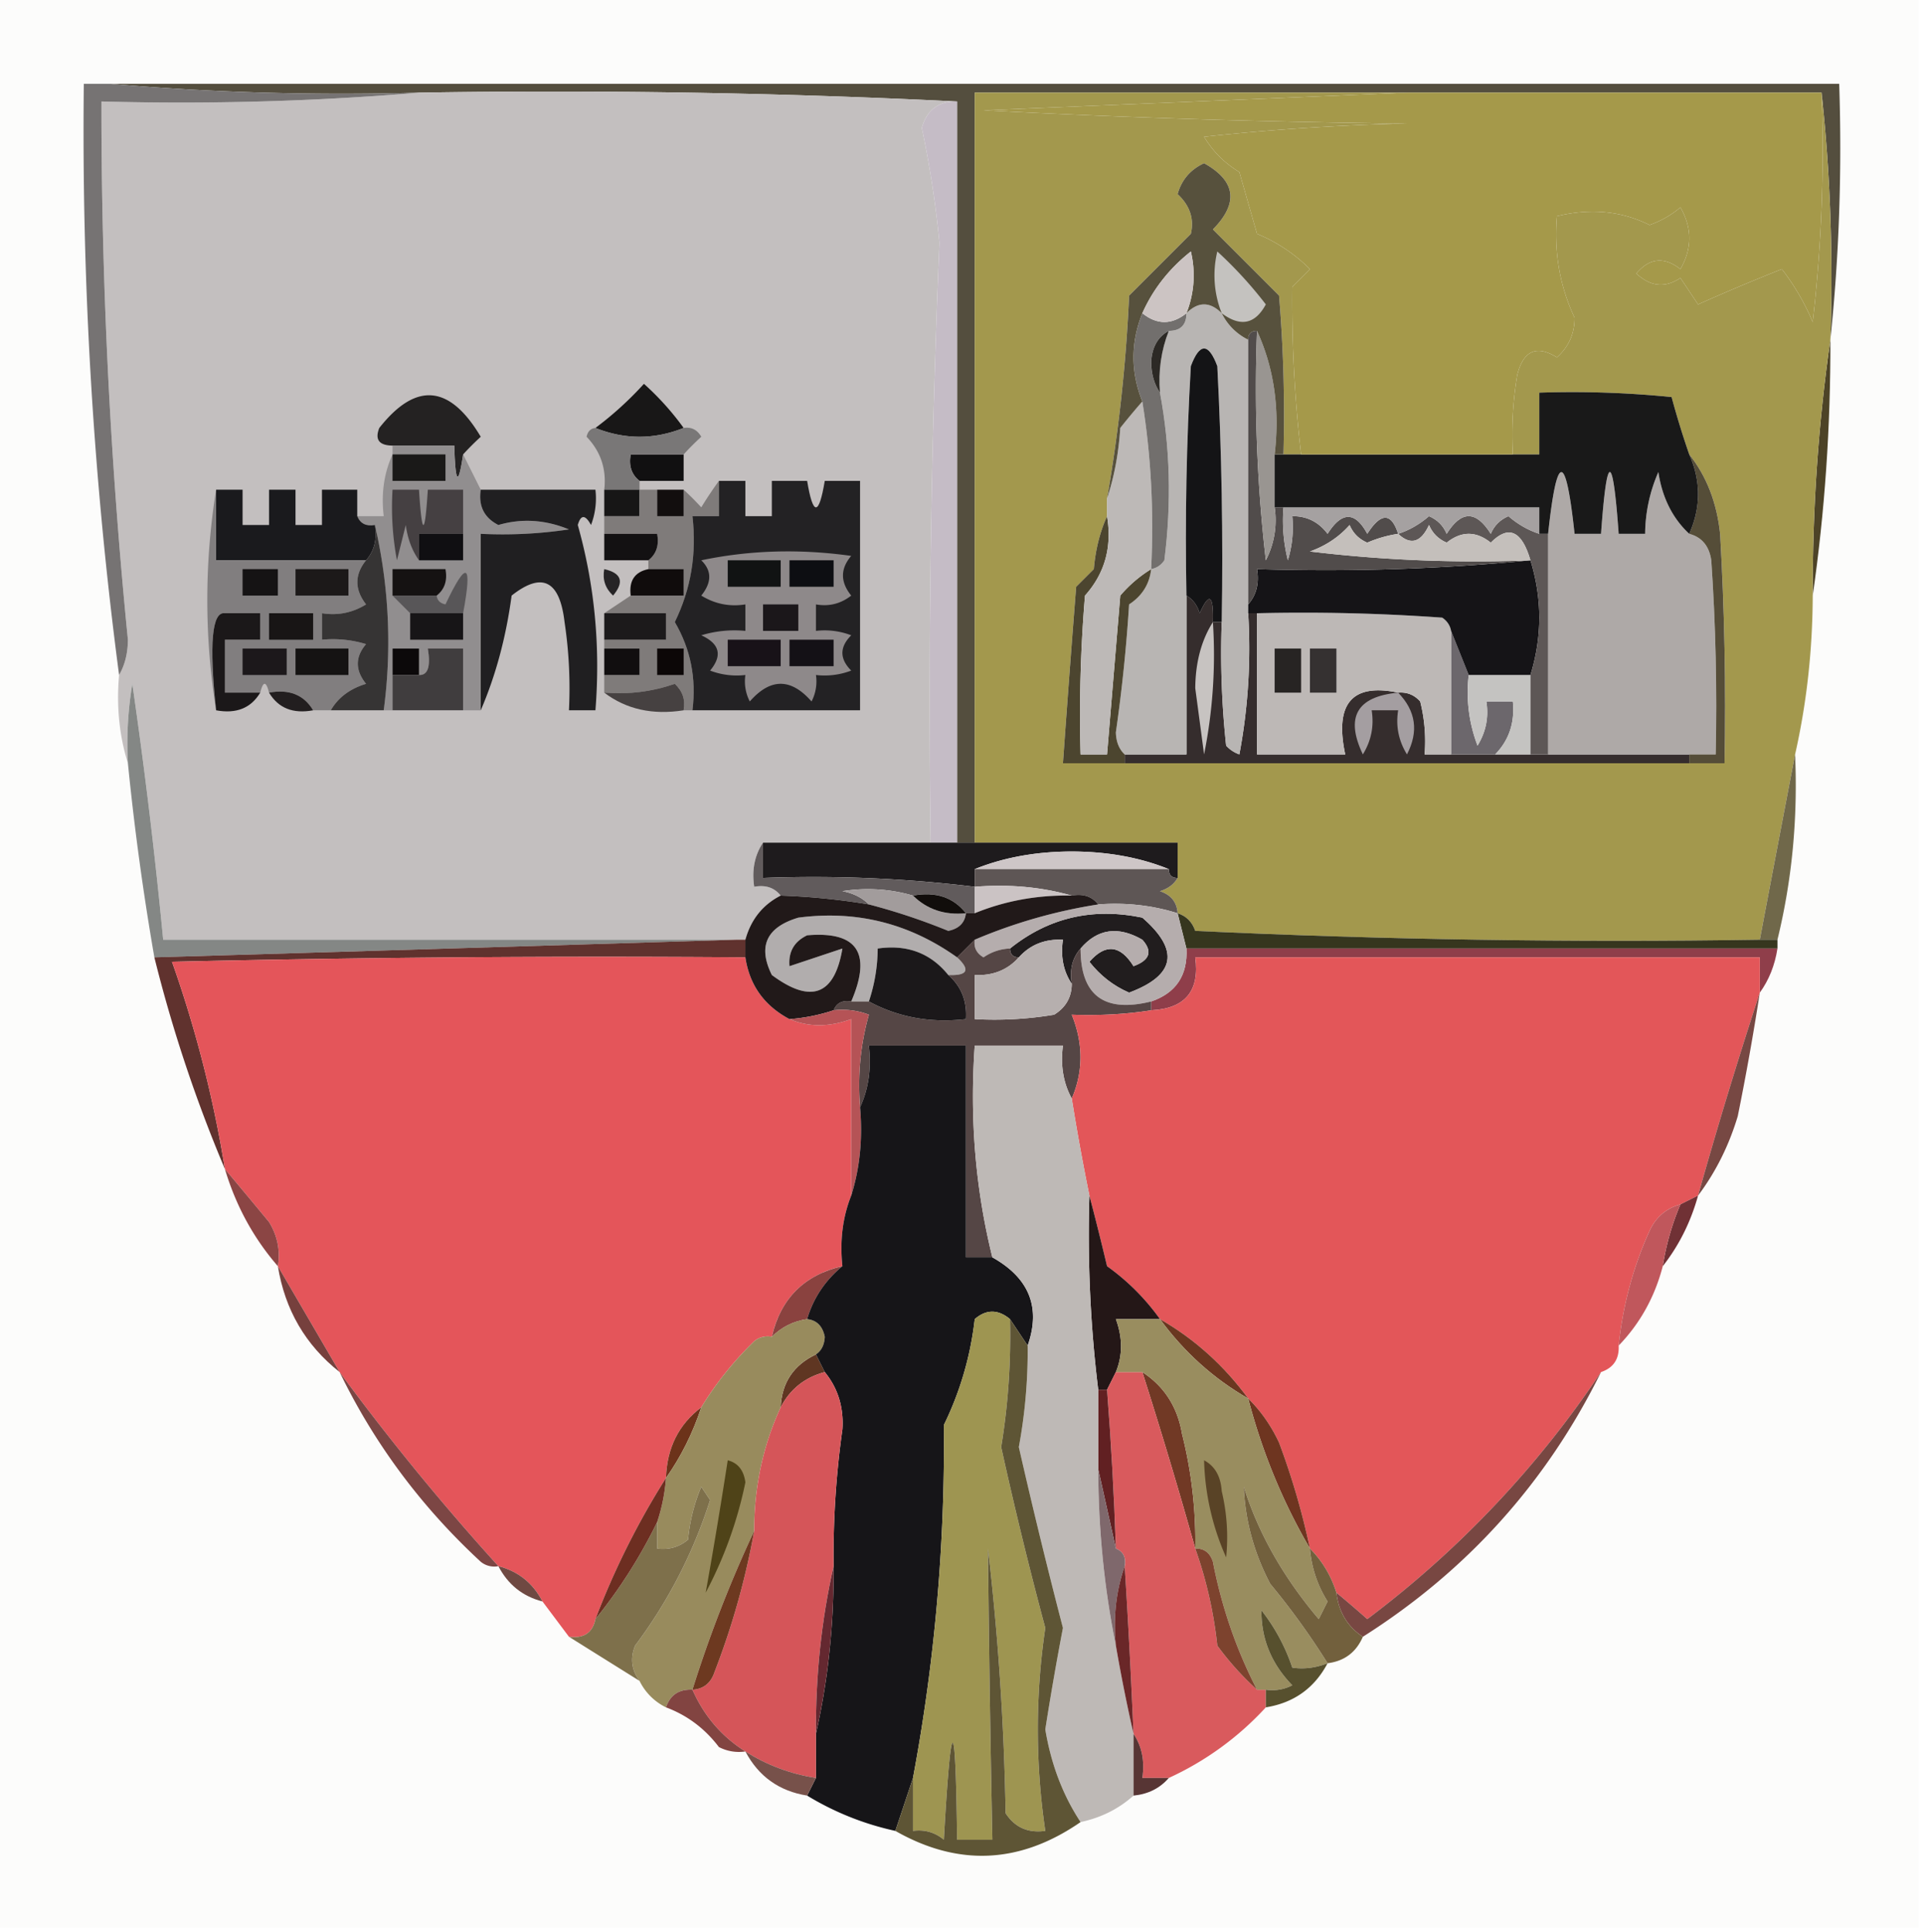 <svg xmlns="http://www.w3.org/2000/svg" width="218" height="219" style="shape-rendering:geometricPrecision;text-rendering:geometricPrecision;image-rendering:optimizeQuality;fill-rule:evenodd;clip-rule:evenodd"><path style="opacity:1" fill="#fcfcfb" d="M-.5-.5h218v219H-.5V-.5z"/><path style="opacity:1" fill="#544e3e" d="M12.5 9.5h196c.327 9.848-.006 19.514-1 29 .327-9.515-.006-18.848-1-28h-96v85h-2v-84a930.82 930.82 0 0 0-61-1c-11.845.328-23.512-.005-35-1z"/><path style="opacity:1" fill="#c3bfbf" d="M47.5 10.5a930.82 930.82 0 0 1 61 1c-2.09-.05-3.423.95-4 3 .91 4.278 1.577 8.611 2 13a1234.22 1234.22 0 0 0-1 68h-19c-.951 1.419-1.284 3.085-1 5 1.291-.237 2.291.096 3 1-2.031 1.039-3.365 2.705-4 5h-66a602.353 602.353 0 0 0-3.5-29 40.936 40.936 0 0 0-.5 9c-.98-3.125-1.313-6.458-1-10 .656-1.122.99-2.455 1-4a609.805 609.805 0 0 1-3-61c12.178.328 24.178-.005 36-1z"/><path style="opacity:1" fill="#767373" d="M12.5 9.5c11.488.995 23.155 1.328 35 1-11.822.995-23.822 1.328-36 1a609.805 609.805 0 0 0 3 61c-.01 1.545-.344 2.878-1 4-2.916-22.087-4.25-44.42-4-67h3z"/><path style="opacity:1" fill="#4d4327" d="M207.5 38.5c.032 9.865-.635 19.531-2 29-.032-9.865.635-19.531 2-29z"/><path style="opacity:1" fill="#181717" d="M77.5 48.5c-3.333 1.333-6.667 1.333-10 0a38.44 38.44 0 0 0 5.5-5 31.444 31.444 0 0 1 4.5 5z"/><path style="opacity:1" fill="#242222" d="M52.5 51.5c-.545 3.672-.878 3.338-1-1h-7c-1.528-.017-2.028-.684-1.5-2 4.145-5.251 7.978-4.918 11.5 1a30.943 30.943 0 0 0-2 2z"/><path style="opacity:1" fill="#111011" d="M77.5 51.5v3h-5c-.904-.709-1.237-1.709-1-3h6z"/><path style="opacity:1" fill="#918e8f" d="M44.5 50.5h7c.122 4.338.455 4.672 1 1l2 4c-.278 1.846.389 3.18 2 4 2.636-.771 5.303-.605 8 .5-3.317.498-6.65.665-10 .5v20h-2v-7h-4c.34 2.048.007 3.048-1 3v-3h-3v7h-1c.934-7.063.6-14.063-1-21-.992.172-1.658-.162-2-1h3c-.302-2.56.032-4.893 1-7v-1z"/><path style="opacity:1" fill="#1a1918" d="M44.5 51.5h6v3h-6v-3z"/><path style="opacity:1" fill="#797777" d="M67.5 48.5c3.333 1.333 6.667 1.333 10 0 .876-.13 1.543.203 2 1a30.943 30.943 0 0 0-2 2h-6c-.237 1.291.096 2.291 1 3v1h-4c.271-2.321-.395-4.321-2-6 .124-.607.457-.94 1-1z"/><path style="opacity:1" fill="#171616" d="M68.5 55.5h4v3h-4v-3z"/><path style="opacity:1" fill="#454042" d="M52.5 60.5h-5v3c-.79-1.108-1.29-2.442-1.5-4l-1 4a32.437 32.437 0 0 1-.5-8h3c.333 5.333.667 5.333 1 0h4v5z"/><path style="opacity:1" fill="#7f7b7a" d="M81.5 54.5v4h-3c.498 4.26-.17 8.26-2 12 1.79 3.056 2.456 6.39 2 10h-1c.219-1.175-.114-2.175-1-3a19.373 19.373 0 0 1-8 1v-2h4v-3h-4v-1h7v-3h-7l3-2h6v-3h-4v-1c.904-.709 1.237-1.709 1-3h-6v-2h4v-3h2v3h3v-3c.651.59 1.318 1.257 2 2a44.293 44.293 0 0 1 2-3z"/><path style="opacity:1" fill="#120e0e" d="M74.5 55.5h3v3h-3v-3z"/><path style="opacity:1" fill="#232224" d="M81.5 54.5h3v4h3v-4h4c.667 4 1.333 4 2 0h4v26h-19c.456-3.61-.21-6.944-2-10 1.83-3.74 2.498-7.74 2-12h3v-4z"/><path style="opacity:1" fill="#131112" d="M68.5 60.5h6c.237 1.291-.096 2.291-1 3h-5v-3z"/><path style="opacity:1" fill="#100f12" d="M52.5 60.5v3h-5v-3h5z"/><path style="opacity:1" fill="#1a1a1d" d="M24.5 55.5h3v4h3v-4h3v4h3v-4h4v3c.342.838 1.008 1.172 2 1 .268 1.599-.066 2.932-1 4h-17v-8z"/><path style="opacity:1" fill="#201f21" d="M54.5 55.5h13a8.434 8.434 0 0 1-.5 4c-.654-1.196-1.154-1.196-1.5 0 1.912 6.787 2.578 13.787 2 21h-3a50.441 50.441 0 0 0-.5-10c-.55-4.726-2.55-5.726-6-3-.633 4.722-1.8 9.055-3.5 13v-20c3.35.165 6.683-.002 10-.5-2.697-1.105-5.364-1.271-8-.5-1.611-.82-2.278-2.154-2-4z"/><path style="opacity:1" fill="#817e7f" d="M24.5 55.5v8h17c-1.315 1.635-1.315 3.301 0 5-1.545.952-3.212 1.285-5 1v3c1.7-.16 3.366.007 5 .5-1.247 1.458-1.247 2.958 0 4.5-1.832.557-3.165 1.557-4 3h-2c-1.052-1.756-2.719-2.423-5-2-.333-1.333-.667-1.333-1 0h-4v-6h4v-3h-4c-1.472-.228-1.806 3.439-1 11a78.627 78.627 0 0 1 0-25z"/><path style="opacity:1" fill="#100c0c" d="M73.5 64.5h4v3h-6c-.215-1.679.452-2.679 2-3z"/><path style="opacity:1" fill="#1c1919" d="M33.5 64.5h6v3h-6v-3z"/><path style="opacity:1" fill="#262426" d="M68.5 64.5c1.965.448 2.298 1.448 1 3-.886-.825-1.219-1.825-1-3z"/><path style="opacity:1" fill="#151314" d="M27.5 64.5h4v3h-4v-3z"/><path style="opacity:1" fill="#151212" d="M49.5 67.5h-5v-3h6c.237 1.291-.096 2.291-1 3z"/><path style="opacity:1" fill="#8e898a" d="M79.5 63.5c5.485-1.152 11.151-1.318 17-.5-1.247 1.458-1.247 2.958 0 4.5-1.189.929-2.522 1.262-4 1v3a8.434 8.434 0 0 1 4 .5c-1.333 1.333-1.333 2.667 0 4a8.434 8.434 0 0 1-4 .5 4.932 4.932 0 0 1-.5 3c-2.333-2.667-4.667-2.667-7 0a4.932 4.932 0 0 1-.5-3 8.434 8.434 0 0 1-4-.5c1.425-1.714 1.092-3.047-1-4 1.634-.493 3.3-.66 5-.5v-3c-1.788.285-3.455-.048-5-1 1.205-1.495 1.205-2.828 0-4z"/><path style="opacity:1" fill="#0d0e12" d="M89.5 63.5h5v3h-5v-3z"/><path style="opacity:1" fill="#111313" d="M82.5 63.5h6v3h-6v-3z"/><path style="opacity:1" fill="#585658" d="M52.5 69.5h-6l-2-2h5c.06.543.393.876 1 1 2.407-5.085 3.074-4.751 2 1z"/><path style="opacity:1" fill="#181515" d="M30.5 69.5h5v3h-5v-3z"/><path style="opacity:1" fill="#1c1a1b" d="M68.5 69.5h7v3h-7v-3z"/><path style="opacity:1" fill="#1b171a" d="M86.5 68.5h4v3h-4v-3z"/><path style="opacity:1" fill="#1b1819" d="M29.5 78.5c-1.052 1.756-2.719 2.423-5 2-.806-7.561-.472-11.228 1-11h4v3h-4v6h4z"/><path style="opacity:1" fill="#171517" d="M46.5 69.5h6v3h-6v-3z"/><path style="opacity:1" fill="#363434" d="M42.5 59.5a58.553 58.553 0 0 1 1 21h-6c.835-1.443 2.168-2.443 4-3-1.247-1.542-1.247-3.042 0-4.5-1.634-.493-3.3-.66-5-.5v-3c1.788.285 3.455-.048 5-1-1.315-1.699-1.315-3.365 0-5 .934-1.068 1.268-2.401 1-4z"/><path style="opacity:1" fill="#0c0707" d="M74.5 73.5h3v3h-3v-3z"/><path style="opacity:1" fill="#1c181b" d="M27.5 73.5h5v3h-5v-3z"/><path style="opacity:1" fill="#151313" d="M33.5 73.5h6v3h-6v-3z"/><path style="opacity:1" fill="#181218" d="M82.5 72.5h6v3h-6v-3z"/><path style="opacity:1" fill="#141116" d="M89.5 72.5h5v3h-5v-3z"/><path style="opacity:1" fill="#0c090a" d="M47.5 76.5h-3v-3h3v3z"/><path style="opacity:1" fill="#110e0f" d="M68.5 73.5h4v3h-4v-3z"/><path style="opacity:1" fill="#403d3e" d="M52.5 80.5h-8v-4h3c1.007.048 1.34-.952 1-3h4v7z"/><path style="opacity:1" fill="#221e1f" d="M30.5 78.5c2.281-.423 3.948.244 5 2-2.281.423-3.948-.244-5-2z"/><path style="opacity:1" fill="#464141" d="M77.5 80.5c-3.512.555-6.512-.112-9-2 2.75.226 5.416-.107 8-1 .886.825 1.219 1.825 1 3z"/><path style="opacity:1" fill="#c5bcc6" d="M108.5 11.5v84h-3a1234.22 1234.22 0 0 1 1-68 115.843 115.843 0 0 0-2-13c.577-2.05 1.91-3.05 4-3z"/><path style="opacity:1" fill="#a3984d" d="M159.5 10.5c-15.838.667-31.838 1.333-48 2 15.99.833 31.99 1.333 48 1.5-7.688.168-15.355.668-23 1.5 1 1.667 2.333 3 4 4l2 7a18.34 18.34 0 0 1 6 4l-2 2a150.053 150.053 0 0 0 1 19h-2c.166-6.01-.001-12.01-.5-18l-7.5-7.5c2.942-2.992 2.608-5.492-1-7.5-1.546.712-2.546 1.878-3 3.5 1.393 1.3 1.893 2.8 1.5 4.5l-7 7a181.162 181.162 0 0 1-2.5 23v2c-.809 1.792-1.309 3.792-1.5 6l-2 2a2615.58 2615.58 0 0 0-1.5 20h75c.166-8.673 0-17.34-.5-26-.371-3.533-1.537-6.533-3.5-9a96.631 96.631 0 0 1-2-6.5c-4.989-.5-9.989-.666-15-.5v7h-3a40.911 40.911 0 0 1 .5-9c.691-2.766 2.191-3.433 4.5-2 1.34-1.188 2.007-2.688 2-4.5-1.681-3.588-2.348-7.422-2-11.5 3.8-.928 7.3-.595 10.5 1a11.077 11.077 0 0 0 3.5-2c1.333 2.333 1.333 4.667 0 7-1.843-1.439-3.51-1.272-5 .5 1.61 1.495 3.276 1.661 5 .5l2 3a237.738 237.738 0 0 1 9.5-4 26.848 26.848 0 0 1 3.5 6 169.926 169.926 0 0 0 1-26c.994 9.152 1.327 18.485 1 28-1.365 9.469-2.032 19.135-2 29-.023 6.212-.69 12.212-2 18a8782.026 8782.026 0 0 0-4 21c-21.344.333-42.677 0-64-1-.355-1.022-1.022-1.689-2-2-.077-1.25-.744-2.083-2-2.5.916-.278 1.582-.778 2-1.5v-4h-23v-85h49z"/><path style="opacity:1" fill="#352d2d" d="M134.5 67.5c.722.418 1.222 1.084 1.5 2 1.087-2.432 1.587-2.098 1.5 1h1a98.433 98.433 0 0 0 .5 14c.414.457.914.79 1.5 1a64.875 64.875 0 0 0 1-16h1v16h10c-1.224-5.76.776-8.094 6-7 .996-.086 1.829.248 2.5 1 .495 1.973.662 3.973.5 6h30v1h-64v-1h7v-18z"/><path style="opacity:1" fill="#6c676c" d="m164.5 71.5 2 5a16.874 16.874 0 0 0 1 8c.952-1.545 1.285-3.212 1-5h3c.241 2.386-.425 4.386-2 6h-5v-14z"/><path style="opacity:1" fill="#aea9a7" d="M191.5 60.5c1.431.38 2.264 1.38 2.5 3 .5 7.326.666 14.66.5 22h-19v-25c1.004-9.32 2.004-9.32 3 0h3c.667-9.333 1.333-9.333 2 0h3c.023-2.427.523-4.76 1.5-7 .436 2.898 1.603 5.231 3.5 7z"/><path style="opacity:1" fill="#c4c3c1" d="M166.5 76.5h7v9h-4c1.575-1.614 2.241-3.614 2-6h-3c.285 1.788-.048 3.455-1 5a16.874 16.874 0 0 1-1-8z"/><path style="opacity:1" fill="#554d38" d="M191.5 51.5c1.963 2.467 3.129 5.467 3.5 9 .5 8.66.666 17.327.5 26h-4v-1h3c.166-7.34 0-14.674-.5-22-.236-1.62-1.069-2.62-2.5-3 1.333-3 1.333-6 0-9z"/><path style="opacity:1" fill="#b8b5b3" d="M138.5 35.5a6.544 6.544 0 0 0 3 3v31a64.875 64.875 0 0 1-1 16 3.646 3.646 0 0 1-1.5-1 98.433 98.433 0 0 1-.5-14c.166-9.672 0-19.34-.5-29-1-2.667-2-2.667-3 0-.5 8.66-.666 17.327-.5 26v18h-7c-.639-.597-.972-1.43-1-2.5.693-4.81 1.193-9.643 1.5-14.5 1.481-.97 2.315-2.304 2.5-4 .617-.11 1.117-.444 1.5-1 .82-6.514.653-12.847-.5-19-.202-2.45.131-4.783 1-7 1.333 0 2-.667 2-2 1.333-1.333 2.667-1.333 4 0z"/><path style="opacity:1" fill="#c7c3c1" d="M137.5 70.5a57.15 57.15 0 0 1-1 15l-1-7.5c.025-2.93.691-5.43 2-7.5z"/><path style="opacity:1" fill="#4c452f" d="M125.5 58.5c.584 3.483-.249 6.483-2.5 9-.499 5.99-.666 11.99-.5 18h3l1.5-18a14.694 14.694 0 0 1 3.5-3c-.185 1.696-1.019 3.03-2.5 4-.307 4.857-.807 9.69-1.5 14.5.028 1.07.361 1.903 1 2.5v1h-7c.474-6.663.974-13.33 1.5-20l2-2c.191-2.208.691-4.208 1.5-6z"/><path style="opacity:1" fill="#bdb8b6" d="M142.5 69.5c7.008-.166 14.008 0 21 .5.556.383.889.883 1 1.5v14h-3a18.452 18.452 0 0 0-.5-6c-.671-.752-1.504-1.086-2.5-1-5.224-1.094-7.224 1.24-6 7h-10v-16z"/><path style="opacity:1" fill="#a49ea1" d="M158.5 78.5c2.012 2.067 2.346 4.4 1 7-.952-1.545-1.285-3.212-1-5h-3c.285 1.788-.048 3.455-1 5-2.018-4.224-.685-6.558 4-7z"/><path style="opacity:1" fill="#353131" d="M148.5 73.5h3v5h-3v-5z"/><path style="opacity:1" fill="#272423" d="M144.5 73.5h3v5h-3v-5z"/><path style="opacity:1" fill="#151417" d="M173.5 63.5c1.333 4.333 1.333 8.667 0 13h-7l-2-5c-.111-.617-.444-1.117-1-1.5a220.94 220.94 0 0 0-21-.5h-1v-1c.934-1.068 1.268-2.401 1-4 10.514.328 20.847-.006 31-1z"/><path style="opacity:1" fill="#5d5756" d="M174.5 60.5h1v25h-2v-9c1.333-4.333 1.333-8.667 0-13-.984-3.369-2.484-4.036-4.5-2-1.667-1.333-3.333-1.333-5 0-.945-.405-1.612-1.072-2-2-.924 1.995-2.09 2.328-3.5 1 1.256-.404 2.423-1.07 3.5-2 .945.405 1.612 1.072 2 2 1.667-2.667 3.333-2.667 5 0 .388-.928 1.055-1.595 2-2 1.077.93 2.244 1.596 3.5 2z"/><path style="opacity:1" fill="#514c4b" d="M142.5 37.5a169.926 169.926 0 0 0 1 26 9.86 9.86 0 0 0 1-6h1a18.452 18.452 0 0 0 .5 6c.494-1.634.66-3.3.5-5 1.643-.02 2.976.647 4 2 1.62-2.558 3.12-2.558 4.5 0 1.554-2.427 2.721-2.427 3.5 0-1.195.178-2.362.51-3.5 1-.945-.405-1.612-1.072-2-2-1.204 1.359-2.704 2.359-4.5 3 8.307.998 16.64 1.331 25 1-10.153.994-20.486 1.328-31 1 .268 1.599-.066 2.932-1 4v-30c0-.667.333-1 1-1z"/><path style="opacity:1" fill="#bdb9b7" d="M129.5 45.5c.99 6.145 1.323 12.478 1 19a14.694 14.694 0 0 0-3.5 3l-1.5 18h-3c-.166-6.01.001-12.01.5-18 2.251-2.517 3.084-5.517 2.5-9v-2c.817-2.469 1.317-5.135 1.5-8a81.819 81.819 0 0 1 2.5-3z"/><path style="opacity:1" fill="#c4bfbb" d="M158.5 60.5c1.41 1.328 2.576.995 3.5-1 .388.928 1.055 1.595 2 2 1.667-1.333 3.333-1.333 5 0 2.016-2.036 3.516-1.369 4.5 2-8.36.331-16.693-.002-25-1 1.796-.641 3.296-1.641 4.5-3 .388.928 1.055 1.595 2 2a14.068 14.068 0 0 1 3.5-1z"/><path style="opacity:1" fill="#999591" d="M142.5 37.5c1.936 4.215 2.603 8.881 2 14v6a9.86 9.86 0 0 1-1 6 169.926 169.926 0 0 1-1-26z"/><path style="opacity:1" fill="#a5a1a1" d="M145.5 57.5h29v3c-1.256-.404-2.423-1.07-3.5-2-.945.405-1.612 1.072-2 2-1.667-2.667-3.333-2.667-5 0-.388-.928-1.055-1.595-2-2-1.077.93-2.244 1.596-3.5 2-.779-2.427-1.946-2.427-3.5 0-1.38-2.558-2.88-2.558-4.5 0-1.024-1.353-2.357-2.02-4-2a12.93 12.93 0 0 1-.5 5 18.452 18.452 0 0 1-.5-6z"/><path style="opacity:1" fill="#726f6d" d="M129.5 35.5c1.667 1.333 3.333 1.333 5 0 0 1.333-.667 2-2 2-1.225.652-1.892 1.819-2 3.5.014 1.385.348 2.551 1 3.5 1.153 6.153 1.32 12.486.5 19-.383.556-.883.89-1.5 1 .323-6.522-.01-12.855-1-19-1.333-3.333-1.333-6.667 0-10z"/><path style="opacity:1" fill="#191919" d="M191.5 51.5c1.333 3 1.333 6 0 9-1.897-1.769-3.064-4.102-3.5-7a17.759 17.759 0 0 0-1.5 7h-3c-.667-9.333-1.333-9.333-2 0h-3c-.996-9.32-1.996-9.32-3 0h-1v-3h-30v-6h30v-7c5.011-.166 10.011 0 15 .5a96.631 96.631 0 0 0 2 6.5z"/><path style="opacity:1" fill="#141416" d="M138.5 70.5h-1c.087-3.098-.413-3.432-1.5-1-.278-.916-.778-1.582-1.5-2-.166-8.673 0-17.34.5-26 1-2.667 2-2.667 3 0 .5 9.66.666 19.328.5 29z"/><path style="opacity:1" fill="#57513d" d="M145.5 51.5h-1c.603-5.119-.064-9.785-2-14-.667 0-1 .333-1 1a6.544 6.544 0 0 1-3-3c-1.333-1.333-2.667-1.333-4 0a11.596 11.596 0 0 0 .5-7c-2.454 1.941-4.287 4.275-5.5 7-1.333 3.333-1.333 6.667 0 10-.815.93-1.648 1.93-2.5 3-.183 2.865-.683 5.531-1.5 8a181.162 181.162 0 0 0 2.5-23l7-7c.393-1.7-.107-3.2-1.5-4.5.454-1.622 1.454-2.788 3-3.5 3.608 2.008 3.942 4.508 1 7.5l7.5 7.5c.499 5.99.666 11.99.5 18z"/><path style="opacity:1" fill="#2c2925" d="M132.5 37.5c-.869 2.217-1.202 4.55-1 7-.652-.949-.986-2.115-1-3.5.108-1.681.775-2.848 2-3.5z"/><path style="opacity:1" fill="#c4c2bf" d="M138.5 35.5a11.596 11.596 0 0 1-.5-7 46.62 46.62 0 0 1 5.5 6c-1.214 2.254-2.881 2.587-5 1z"/><path style="opacity:1" fill="#ccc4c3" d="M134.5 35.5c-1.667 1.333-3.333 1.333-5 0 1.213-2.725 3.046-5.059 5.5-7 .556 2.385.39 4.718-.5 7z"/><path style="opacity:1" fill="#a5994a" d="M159.5 10.5h47a169.926 169.926 0 0 1-1 26 26.848 26.848 0 0 0-3.5-6 237.738 237.738 0 0 0-9.5 4l-2-3c-1.724 1.161-3.39.995-5-.5 1.49-1.772 3.157-1.939 5-.5 1.333-2.333 1.333-4.667 0-7a11.077 11.077 0 0 1-3.5 2c-3.2-1.595-6.7-1.928-10.5-1-.348 4.078.319 7.912 2 11.5.007 1.812-.66 3.312-2 4.5-2.309-1.433-3.809-.766-4.5 2a40.911 40.911 0 0 0-.5 9h-24a150.053 150.053 0 0 1-1-19l2-2a18.34 18.34 0 0 0-6-4l-2-7c-1.667-1-3-2.333-4-4a266.659 266.659 0 0 1 23-1.5c-16.01-.167-32.01-.667-48-1.5 16.162-.667 32.162-1.333 48-2z"/><path style="opacity:1" fill="#1e1b1d" d="M86.5 95.5h47v4c-.667 0-1-.333-1-1-3.268-1.322-6.935-1.989-11-2-4.065.011-7.732.678-11 2v2a151.235 151.235 0 0 0-24-1v-4z"/><path style="opacity:1" fill="#cec6c7" d="M132.5 98.5h-22c3.268-1.322 6.935-1.989 11-2 4.065.011 7.732.678 11 2z"/><path style="opacity:1" fill="#5e5655" d="M110.5 98.5h22c0 .667.333 1 1 1-.418.722-1.084 1.222-2 1.5 1.256.417 1.923 1.25 2 2.5-2.891-.903-5.891-1.236-9-1-.709-.904-1.709-1.237-3-1-3.462-.982-7.129-1.315-11-1v-2z"/><path style="opacity:1" fill="#615b5c" d="M86.5 95.5v4c8.086-.3 16.086.033 24 1v3h-1c-1.418-1.808-3.418-2.475-6-2a18.163 18.163 0 0 0-8-.5c1.237.232 2.237.732 3 1.5a76.923 76.923 0 0 0-10-1c-.709-.904-1.709-1.237-3-1-.284-1.915.049-3.581 1-5z"/><path style="opacity:1" fill="#cbc3c4" d="M110.5 100.5c3.871-.315 7.538.018 11 1-3.884-.076-7.55.59-11 2v-3z"/><path style="opacity:1" fill="#70684a" d="M203.5 85.5c.32 7.238-.347 14.238-2 21h-2a8782.026 8782.026 0 0 1 4-21z"/><path style="opacity:1" fill="#a29c9c" d="M103.5 101.5c1.602 1.574 3.602 2.241 6 2-.12 1.086-.787 1.753-2 2a71.088 71.088 0 0 0-9-3c-.763-.768-1.763-1.268-3-1.5a18.163 18.163 0 0 1 8 .5z"/><path style="opacity:1" fill="#b1adad" d="M108.5 108.5c1.531 1.425 1.198 2.091-1 2-2.003-2.482-4.669-3.482-8-3a19.24 19.24 0 0 1-1 6h-2c2.357-5.484.69-7.984-5-7.5-1.473.71-2.14 1.876-2 3.5l6-2c-.892 5.3-3.558 6.3-8 3-1.612-3.253-.612-5.42 3-6.5 6.582-.862 12.582.638 18 4.5z"/><path style="opacity:1" fill="#848785" d="M83.5 106.5c-21.902.677-43.902 1.344-66 2a305.055 305.055 0 0 1-3-22 40.936 40.936 0 0 1 .5-9 602.353 602.353 0 0 1 3.5 29h65z"/><path style="opacity:1" fill="#211d1e" d="M122.5 107.5c-.934 1.068-1.268 2.401-1 4-.951-1.419-1.284-3.085-1-5-2.053-.098-3.72.569-5 2-.667 0-1-.333-1-1 4.365-3.503 9.365-4.67 15-3.5 4.26 3.699 3.76 6.532-1.5 8.5-1.775-.77-3.275-1.937-4.5-3.5 1.824-2.081 3.491-1.915 5 .5 1.854-.676 2.187-1.676 1-3-2.75-1.578-5.083-1.245-7 1z"/><path style="opacity:1" fill="#36361e" d="M133.5 103.5c.978.311 1.645.978 2 2 21.323 1 42.656 1.333 64 1h2v1h-67l-1-4z"/><path style="opacity:1" fill="#60322e" d="M83.5 106.5h1v2c-21.67-.167-43.336 0-65 .5a135.228 135.228 0 0 1 6 23.5 161.524 161.524 0 0 1-8-24c22.098-.656 44.098-1.323 66-2z"/><path style="opacity:1" fill="#8f3e4a" d="M134.5 107.5h67c-.296 1.903-.963 3.57-2 5v-4h-64c.524 3.81-1.143 5.81-5 6v-1c2.82-.965 4.153-2.965 4-6z"/><path style="opacity:1" fill="#e4555a" d="M84.5 108.5c.469 3.143 2.136 5.477 5 7 2.162.917 4.495.917 7 0v20c-.973 2.448-1.306 5.115-1 8-4.333 1-7 3.667-8 8a2.429 2.429 0 0 0-2 .5c-2.368 2.312-4.368 4.812-6 7.5-2.558 1.934-3.891 4.601-4 8a89.673 89.673 0 0 0-8 16c-.321 1.548-1.321 2.215-3 2l-3-4c-1.085-2.087-2.751-3.42-5-4a278.204 278.204 0 0 1-18-22c-2.337-4.008-4.67-8.008-7-12 .285-1.788-.048-3.455-1-5a744.164 744.164 0 0 0-5-6 135.228 135.228 0 0 0-6-23.5c21.664-.5 43.33-.667 65-.5z"/><path style="opacity:1" fill="#b5adad" d="M124.5 102.5c3.109-.236 6.109.097 9 1l1 4c.153 3.035-1.18 5.035-4 6-5.336 1.315-8.003-.685-8-6 1.917-2.245 4.25-2.578 7-1 1.187 1.324.854 2.324-1 3-1.509-2.415-3.176-2.581-5-.5 1.225 1.563 2.725 2.73 4.5 3.5 5.26-1.968 5.76-4.801 1.5-8.5-5.635-1.17-10.635-.003-15 3.5a5.576 5.576 0 0 0-3 1c-.798-.457-1.131-1.124-1-2a59.06 59.06 0 0 1 14-4z"/><path style="opacity:1" fill="#554645" d="M110.5 106.5c-.131.876.202 1.543 1 2a5.576 5.576 0 0 1 3-1c0 .667.333 1 1 1-1.28 1.431-2.947 2.098-5 2v5a40.914 40.914 0 0 0 9-.5c1.323-.816 1.989-1.983 2-3.5-.268-1.599.066-2.932 1-4-.003 5.315 2.664 7.315 8 6v1c-2.814.447-5.814.614-9 .5 1.318 3.269 1.318 6.435 0 9.5-.961-1.765-1.295-3.765-1-6h-10c-.585 8.272.082 16.272 2 24h-3v-24h-11c.302 2.559-.032 4.893-1 7-.29-3.606.044-7.106 1-10.5a8.43 8.43 0 0 0-4-.5c.342-.838 1.008-1.172 2-1h2c3.331 1.798 6.998 2.464 11 2 .135-2.054-.532-3.721-2-5 2.198.091 2.531-.575 1-2l2-2z"/><path style="opacity:1" fill="#e35659" d="M199.5 112.5a565.341 565.341 0 0 0-7 23l-2 1c-1.613.444-2.78 1.444-3.5 3-1.857 4.102-3.023 8.436-3.5 13 .073 1.527-.594 2.527-2 3a114.577 114.577 0 0 1-26.5 28 124.15 124.15 0 0 0-3.5-3c-.61-1.934-1.61-3.601-3-5a83.434 83.434 0 0 0-3.5-12c-.902-1.931-2.069-3.597-3.5-5-2.731-3.734-6.064-6.734-10-9a25.657 25.657 0 0 0-6-6 345.94 345.94 0 0 0-2-8 255.81 255.81 0 0 1-2-11c1.318-3.065 1.318-6.231 0-9.5 3.186.114 6.186-.053 9-.5 3.857-.19 5.524-2.19 5-6h64v4z"/><path style="opacity:1" fill="#b6afae" d="M121.5 111.5c-.011 1.517-.677 2.684-2 3.5a40.914 40.914 0 0 1-9 .5v-5c2.053.098 3.72-.569 5-2 1.28-1.431 2.947-2.098 5-2-.284 1.915.049 3.581 1 5z"/><path style="opacity:1" fill="#211919" d="M88.5 101.5c3.36.116 6.693.449 10 1a71.088 71.088 0 0 1 9 3c1.213-.247 1.88-.914 2-2h1c3.45-1.41 7.116-2.076 11-2 1.291-.237 2.291.096 3 1a59.06 59.06 0 0 0-14 4l-2 2c-5.418-3.862-11.418-5.362-18-4.5-3.612 1.08-4.612 3.247-3 6.5 4.442 3.3 7.108 2.3 8-3l-6 2c-.14-1.624.527-2.79 2-3.5 5.69-.484 7.357 2.016 5 7.5-.992-.172-1.658.162-2 1a20.691 20.691 0 0 1-5 1c-2.864-1.523-4.531-3.857-5-7v-2c.635-2.295 1.969-3.961 4-5z"/><path style="opacity:1" fill="#110d0b" d="M103.5 101.5c2.582-.475 4.582.192 6 2-2.398.241-4.398-.426-6-2z"/><path style="opacity:1" fill="#1b181a" d="M107.5 110.5c1.468 1.279 2.135 2.946 2 5-4.002.464-7.669-.202-11-2a19.24 19.24 0 0 0 1-6c3.331-.482 5.997.518 8 3z"/><path style="opacity:1" fill="#b55356" d="M94.5 114.5a8.43 8.43 0 0 1 4 .5c-.956 3.394-1.29 6.894-1 10.5.313 3.542-.02 6.875-1 10v-20c-2.505.917-4.838.917-7 0a20.691 20.691 0 0 0 5-1z"/><path style="opacity:1" fill="#774843" d="M199.5 112.5a302.729 302.729 0 0 1-2.5 14c-1.003 3.34-2.503 6.34-4.5 9a565.341 565.341 0 0 1 7-23z"/><path style="opacity:1" fill="#703135" d="M192.5 135.5c-.826 2.985-2.159 5.651-4 8a29.417 29.417 0 0 1 2-7l2-1z"/><path style="opacity:1" fill="#8b4544" d="M25.5 132.5a744.164 744.164 0 0 1 5 6c.952 1.545 1.285 3.212 1 5-2.758-3.178-4.758-6.845-6-11z"/><path style="opacity:1" fill="#c0575c" d="M190.5 136.5a29.417 29.417 0 0 0-2 7c-.91 3.492-2.576 6.492-5 9 .477-4.564 1.643-8.898 3.5-13 .72-1.556 1.887-2.556 3.5-3z"/><path style="opacity:1" fill="#8a423f" d="M95.5 143.5c-1.964 1.627-3.297 3.627-4 6-1.562.233-2.895.9-4 2 1-4.333 3.667-7 8-8z"/><path style="opacity:1" fill="#76403d" d="M31.5 143.5c2.33 3.992 4.663 7.992 7 12-3.862-3.05-6.195-7.05-7-12z"/><path style="opacity:1" fill="#241717" d="M123.5 135.5a345.94 345.94 0 0 1 2 8 25.657 25.657 0 0 1 6 6h-5c.775 2.112.775 4.112 0 6l-1 2h-1a144.464 144.464 0 0 1-1-22z"/><path style="opacity:1" fill="#6a3720" d="M131.5 149.5c3.936 2.266 7.269 5.266 10 9-3.936-2.266-7.269-5.266-10-9z"/><path style="opacity:1" fill="#713925" d="M129.5 155.5c2.484 1.62 3.984 3.953 4.5 7a49.555 49.555 0 0 1 1.5 13 591.13 591.13 0 0 0-6-20z"/><path style="opacity:1" fill="#5f3622" d="m92.5 153.5 1 2c-2.275.611-3.941 1.945-5 4 .123-2.792 1.456-4.792 4-6z"/><path style="opacity:1" fill="#6e3520" d="M141.5 158.5c1.431 1.403 2.598 3.069 3.5 5a83.434 83.434 0 0 1 3.5 12c-3.08-5.273-5.413-10.939-7-17z"/><path style="opacity:1" fill="#d95a5d" d="M126.5 155.5h3a591.13 591.13 0 0 1 6 20 48.054 48.054 0 0 1 2.5 11 32.864 32.864 0 0 0 4.5 5h1v2a34.253 34.253 0 0 1-11 8h-3c.284-1.915-.049-3.581-1-5-.267-6.338-.6-12.671-1-19 .172-.992-.162-1.658-1-2a407.946 407.946 0 0 0-1-18l1-2z"/><path style="opacity:1" fill="#6c331a" d="M79.5 159.5c-.972 2.937-2.305 5.603-4 8 .109-3.399 1.442-6.066 4-8z"/><path style="opacity:1" fill="#784742" d="M181.5 155.5c-6.181 12.516-15.181 22.516-27 30-1.75-1.159-2.75-2.826-3-5a124.15 124.15 0 0 1 3.5 3 114.577 114.577 0 0 0 26.5-28z"/><path style="opacity:1" fill="#7c4644" d="M38.5 155.5a278.204 278.204 0 0 0 18 22 2.429 2.429 0 0 1-2-.5c-6.731-6.216-12.064-13.383-16-21.5z"/><path style="opacity:1" fill="#988b5d" d="M91.5 149.5c1.086.12 1.753.787 2 2-.043.916-.376 1.583-1 2-2.544 1.208-3.877 3.208-4 6-2.002 4.333-3.002 9-3 14a144.638 144.638 0 0 0-7 18c-1.527-.073-2.527.594-3 2a6.544 6.544 0 0 1-3-3c-.912-1.238-1.08-2.572-.5-4a55.446 55.446 0 0 0 8.5-16.5l-1-1.5a20.211 20.211 0 0 0-1.5 6c-1.011.837-2.178 1.17-3.5 1v-3a20.676 20.676 0 0 0 1-5c1.695-2.397 3.028-5.063 4-8 1.632-2.688 3.632-5.188 6-7.5a2.429 2.429 0 0 1 2-.5c1.105-1.1 2.438-1.767 4-2z"/><path style="opacity:1" fill="#161518" d="M112.5 142.5c4.183 2.345 5.516 5.679 4 10l-2-3c-1.358-1.126-2.692-1.126-4 0a36.638 36.638 0 0 1-3.5 12 205.49 205.49 0 0 1-3.5 40l-2 6a32.5 32.5 0 0 1-10-4l1-2v-5c1.38-6.117 2.046-12.45 2-19-.059-5.19.275-10.357 1-15.5.162-2.502-.505-4.669-2-6.5l-1-2c.624-.417.957-1.084 1-2-.247-1.213-.914-1.88-2-2 .703-2.373 2.036-4.373 4-6-.306-2.885.027-5.552 1-8 .98-3.125 1.313-6.458 1-10 .968-2.107 1.302-4.441 1-7h11v24h3z"/><path style="opacity:1" fill="#998d5f" d="M131.5 149.5c2.731 3.734 6.064 6.734 10 9 1.587 6.061 3.92 11.727 7 17a13.139 13.139 0 0 0 2 6l-1 2c-4.023-4.752-6.856-9.752-8.5-15 .157 3.818 1.157 7.485 3 11a82.928 82.928 0 0 1 6.5 9c-1.347.528-2.681.695-4 .5a21.458 21.458 0 0 0-3.5-6.5c-.026 3.241 1.141 6.074 3.5 8.5a4.934 4.934 0 0 1-3 .5h-1c-2.339-4.531-4.006-9.365-5-14.5-.336-1.03-1.003-1.53-2-1.5a49.555 49.555 0 0 0-1.5-13c-.516-3.047-2.016-5.38-4.5-7h-3c.775-1.888.775-3.888 0-6h5z"/><path style="opacity:1" fill="#594326" d="M136.5 165.5c1.225.652 1.892 1.819 2 3.5.593 2.509.759 5.009.5 7.5a28.778 28.778 0 0 1-2.5-11z"/><path style="opacity:1" fill="#612022" d="M124.5 157.5h1c.466 5.991.799 11.991 1 18l-2-9v-9z"/><path style="opacity:1" fill="#4f4318" d="M82.5 165.5c1.15.291 1.816 1.124 2 2.5a46.613 46.613 0 0 1-4.5 12.5c.88-4.911 1.713-9.911 2.5-15z"/><path style="opacity:1" fill="#7e704b" d="M72.5 190.5a8481.04 8481.04 0 0 1-8-5c1.679.215 2.679-.452 3-2a57.786 57.786 0 0 0 7-11v3c1.322.17 2.489-.163 3.5-1a20.211 20.211 0 0 1 1.5-6l1 1.5a55.446 55.446 0 0 1-8.5 16.5c-.58 1.428-.412 2.762.5 4z"/><path style="opacity:1" fill="#6f4942" d="M56.5 177.5c2.249.58 3.915 1.913 5 4-2.249-.58-3.915-1.913-5-4z"/><path style="opacity:1" fill="#9e9551" d="M114.5 149.5a77.98 77.98 0 0 1-1 14.5 465.157 465.157 0 0 0 5 20.5 78.516 78.516 0 0 0 0 23c-1.951.273-3.451-.393-4.5-2a301.407 301.407 0 0 0-2-30c.109 11.011.276 22.011.5 33h-4c-.169-14.652-.669-14.652-1.5 0-1.011-.837-2.178-1.17-3.5-1v-6a205.49 205.49 0 0 0 3.5-40 36.638 36.638 0 0 0 3.5-12c1.308-1.126 2.642-1.126 4 0z"/><path style="opacity:1" fill="#d55559" d="M93.5 155.5c1.495 1.831 2.162 3.998 2 6.5a102.563 102.563 0 0 0-1 15.5c-1.38 6.117-2.046 12.45-2 19v5c-2.906-.457-5.572-1.457-8-3-2.69-1.693-4.69-4.027-6-7 1.25-.077 2.083-.744 2.5-2a86.953 86.953 0 0 0 4.5-16c-.002-5 .998-9.667 3-14 1.059-2.055 2.725-3.389 5-4z"/><path style="opacity:1" fill="#7d432e" d="M135.5 175.5c.997-.03 1.664.47 2 1.5.994 5.135 2.661 9.969 5 14.5a32.864 32.864 0 0 1-4.5-5 48.054 48.054 0 0 0-2.5-11z"/><path style="opacity:1" fill="#6d3920" d="M85.5 173.5a86.953 86.953 0 0 1-4.5 16c-.417 1.256-1.25 1.923-2.5 2a144.638 144.638 0 0 1 7-18z"/><path style="opacity:1" fill="#6d2e21" d="M75.5 167.5a20.676 20.676 0 0 1-1 5 57.786 57.786 0 0 1-7 11 89.673 89.673 0 0 1 8-16z"/><path style="opacity:1" fill="#beb9b6" d="M121.5 124.5a255.81 255.81 0 0 0 2 11 144.464 144.464 0 0 0 1 22v9c.021 6.874.687 13.541 2 20a192.974 192.974 0 0 0 2 10v7c-1.681 1.508-3.681 2.508-6 3-2.006-3.036-3.34-6.536-4-10.5a347.538 347.538 0 0 1 2-11.5 700.103 700.103 0 0 1-5-20.5 59.734 59.734 0 0 0 1-11.5c1.516-4.321.183-7.655-4-10-1.918-7.728-2.585-15.728-2-24h10c-.295 2.235.039 4.235 1 6z"/><path style="opacity:1" fill="#7f686c" d="m124.5 166.5 2 9c.838.342 1.172 1.008 1 2-.977 2.787-1.31 5.787-1 9-1.313-6.459-1.979-13.126-2-20z"/><path style="opacity:1" fill="#72603d" d="M148.5 175.5c1.39 1.399 2.39 3.066 3 5 .25 2.174 1.25 3.841 3 5-.762 1.762-2.096 2.762-4 3a82.928 82.928 0 0 0-6.5-9c-1.843-3.515-2.843-7.182-3-11 1.644 5.248 4.477 10.248 8.5 15l1-2a13.139 13.139 0 0 1-2-6z"/><path style="opacity:1" fill="#57502e" d="M150.5 188.5c-1.492 2.823-3.826 4.49-7 5v-2a4.934 4.934 0 0 0 3-.5c-2.359-2.426-3.526-5.259-3.5-8.5a21.458 21.458 0 0 1 3.5 6.5c1.319.195 2.653.028 4-.5z"/><path style="opacity:1" fill="#824441" d="M78.5 191.5c1.31 2.973 3.31 5.307 6 7a4.934 4.934 0 0 1-3-.5c-1.595-2.102-3.595-3.602-6-4.5.473-1.406 1.473-2.073 3-2z"/><path style="opacity:1" fill="#642830" d="M94.5 177.5c.046 6.55-.62 12.883-2 19-.046-6.55.62-12.883 2-19z"/><path style="opacity:1" fill="#6a2728" d="M127.5 177.5c.4 6.329.733 12.662 1 19a192.974 192.974 0 0 1-2-10c-.31-3.213.023-6.213 1-9z"/><path style="opacity:1" fill="#77514a" d="M84.5 198.5c2.428 1.543 5.094 2.543 8 3l-1 2c-3.171-.506-5.504-2.172-7-5z"/><path style="opacity:1" fill="#573534" d="M128.5 196.5c.951 1.419 1.284 3.085 1 5h3c-1.014 1.174-2.347 1.84-4 2v-7z"/><path style="opacity:1" fill="#5e5535" d="m114.5 149.5 2 3a59.734 59.734 0 0 1-1 11.5 700.103 700.103 0 0 0 5 20.5 347.538 347.538 0 0 0-2 11.5c.66 3.964 1.994 7.464 4 10.5-6.855 4.736-13.855 5.069-21 1l2-6v6c1.322-.17 2.489.163 3.5 1 .831-14.652 1.331-14.652 1.5 0h4a3148.504 3148.504 0 0 1-.5-33 301.407 301.407 0 0 1 2 30c1.049 1.607 2.549 2.273 4.5 2a78.516 78.516 0 0 1 0-23 465.157 465.157 0 0 1-5-20.5 77.98 77.98 0 0 0 1-14.5z"/></svg>